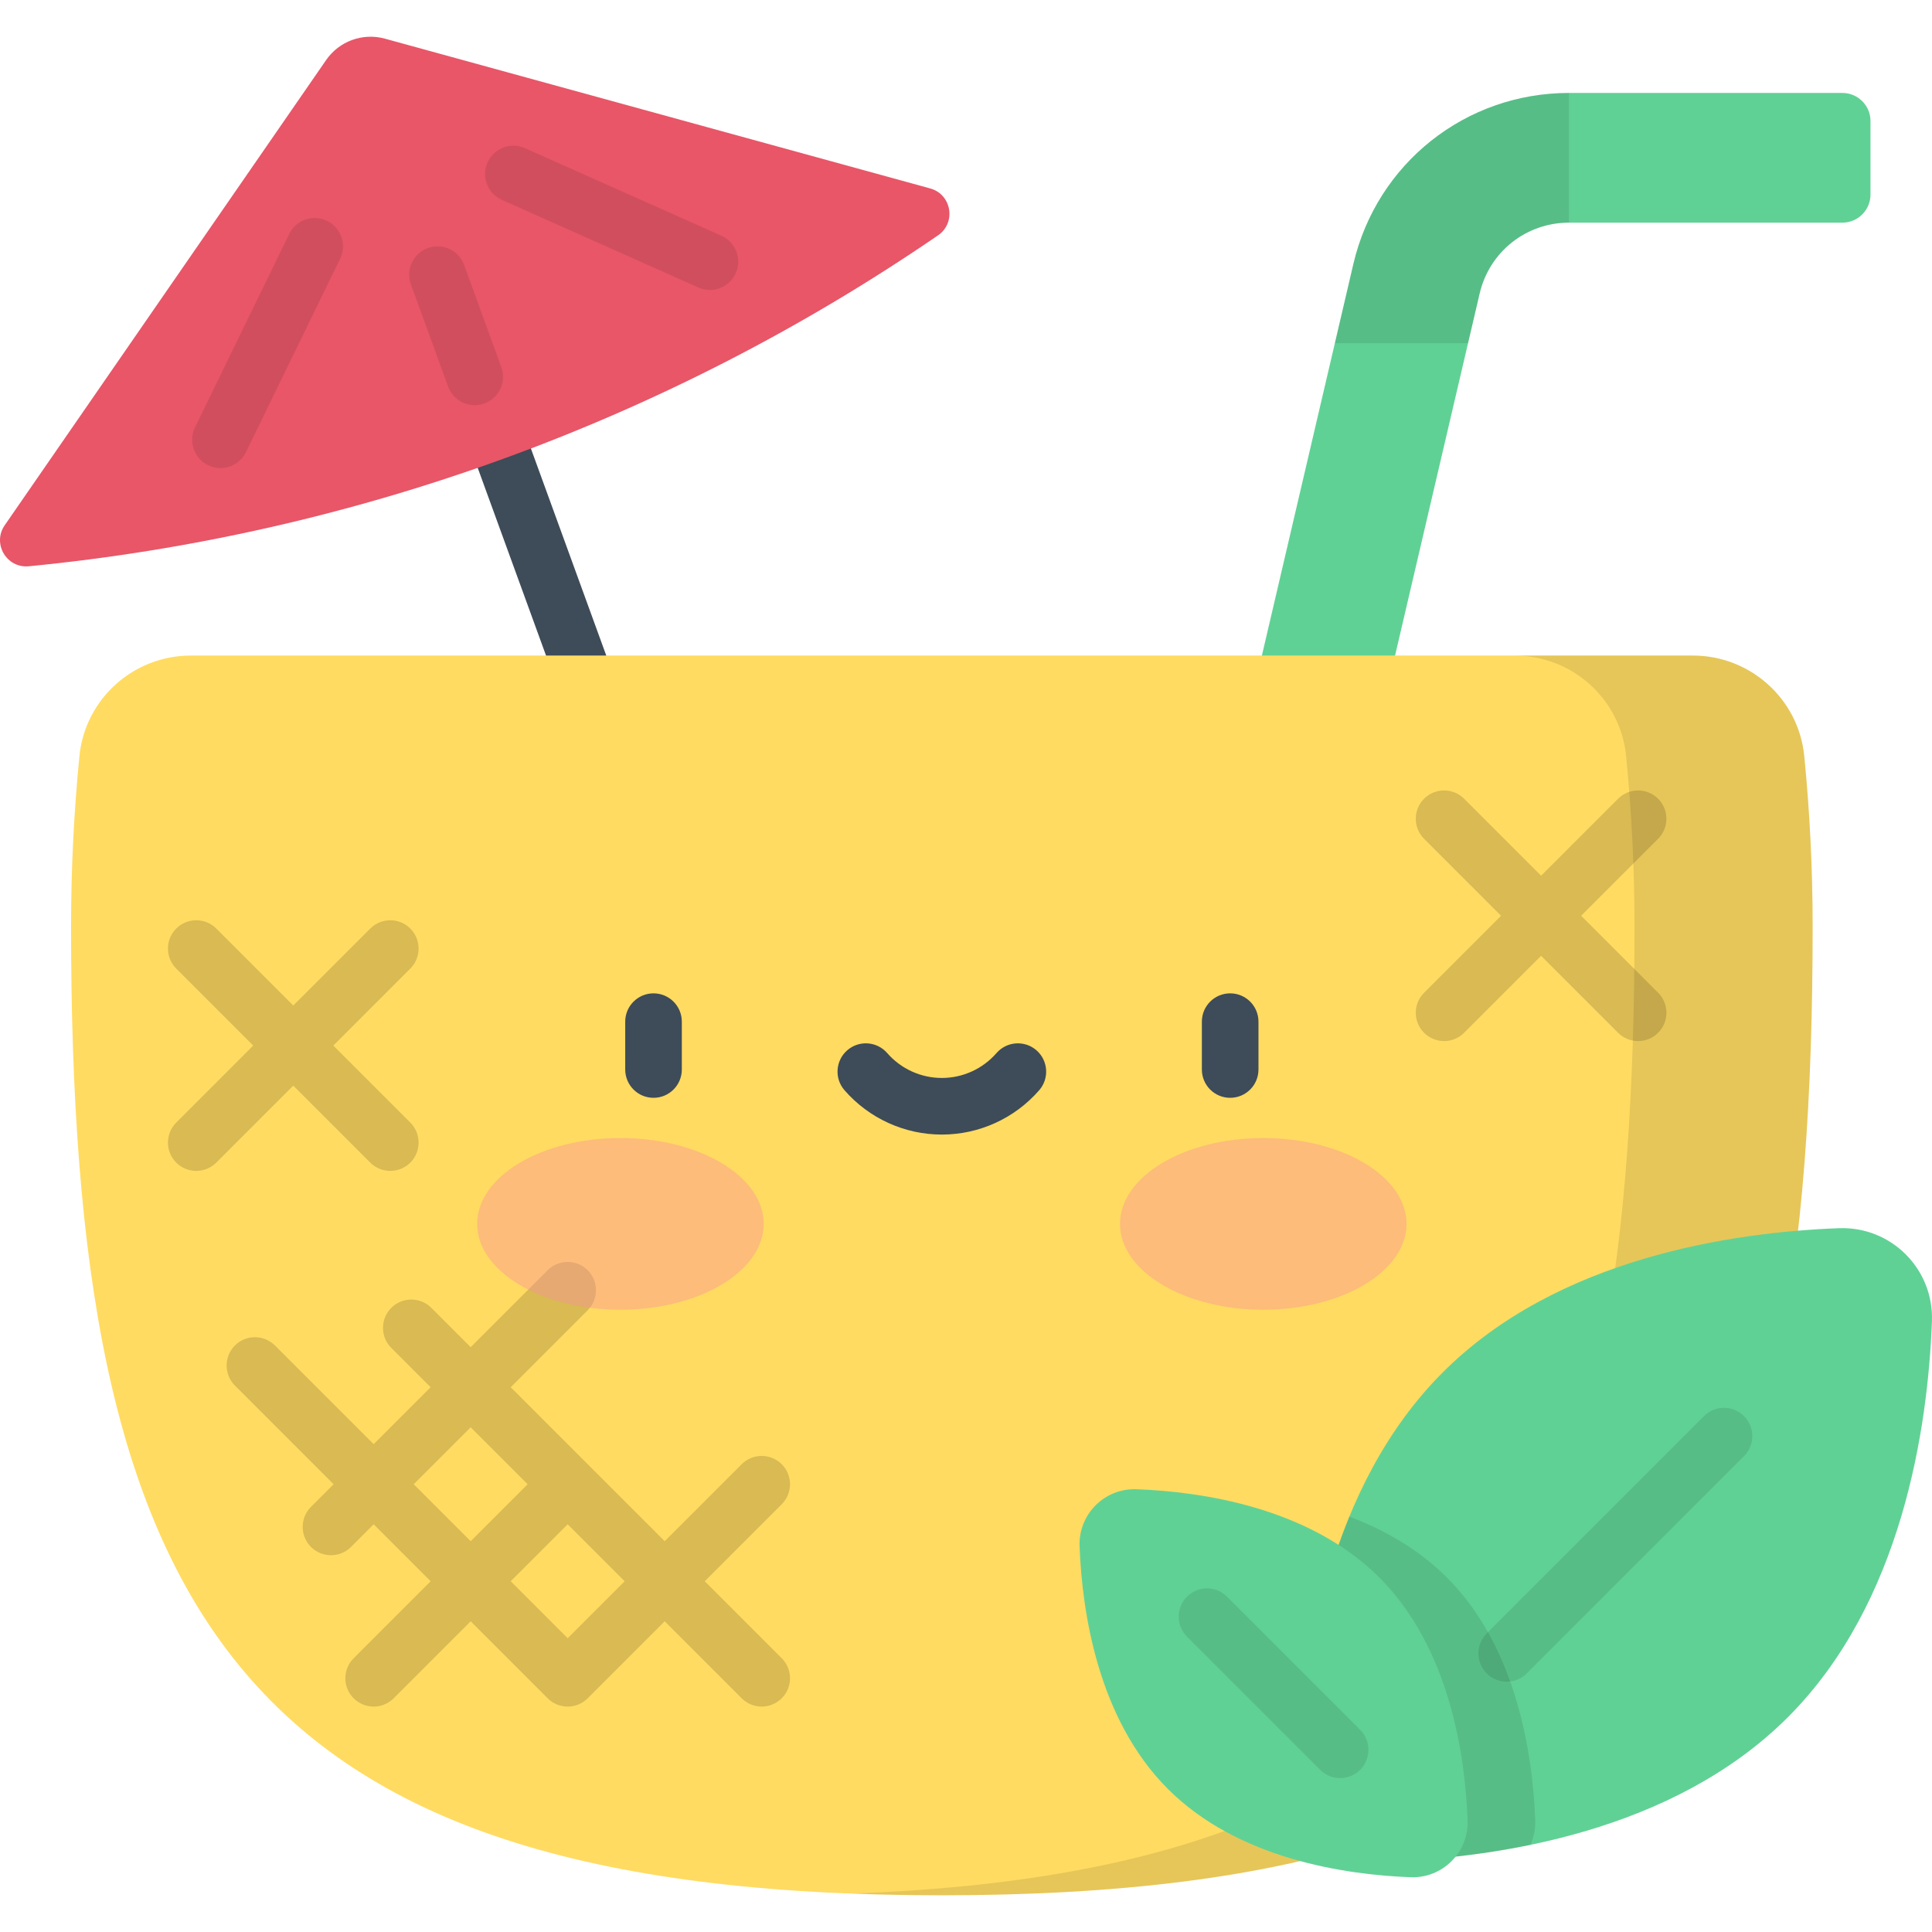 <?xml version="1.0" encoding="iso-8859-1"?>
<!-- Generator: Adobe Illustrator 19.0.0, SVG Export Plug-In . SVG Version: 6.00 Build 0)  -->
<svg xmlns="http://www.w3.org/2000/svg" xmlns:xlink="http://www.w3.org/1999/xlink" version="1.1" id="Capa_1" x="0px" y="0px" viewBox="0 0 512 512" style="enable-background:new 0 0 512 512;" xml:space="preserve">
<path style="fill:#3E4B58;" d="M174.718,241.759c-3.064,0-5.94-1.892-7.049-4.937L108.9,75.356  c-1.417-3.893,0.591-8.196,4.482-9.613c3.895-1.415,8.196,0.591,9.613,4.482l58.769,161.466c1.417,3.893-0.591,8.196-4.482,9.613  C176.436,241.612,175.569,241.759,174.718,241.759z"/>
<path style="fill:#E85668;" d="M7.64,150.067L7.64,150.067c86.433-8.418,169.327-38.589,240.95-87.699l0,0  c4.878-3.345,3.614-10.867-2.089-12.433L101.998,10.244c-5.866-1.611-12.11,0.661-15.568,5.666L1.248,139.2  C-2.114,144.066,1.753,150.64,7.64,150.067z"/>
<path style="fill:#60D195;" d="M338.12,308.92l54.002-231.133c2.584-11.06,12.322-18.784,23.68-18.784h72.454  c4.111,0,7.443-3.332,7.443-7.443V32.077c0-4.111-3.332-7.443-7.443-7.443h-72.454c-27.41,0-50.91,18.642-57.147,45.333  l-54.002,231.134L338.12,308.92z"/>
<g style="opacity:0.1;">
	<path d="M358.655,69.968c6.236-26.691,29.737-45.333,57.147-45.333v34.368c-11.358,0-21.095,7.724-23.68,18.784l-3.079,13.177   h-35.294L358.655,69.968z"/>
</g>
<path style="fill:#FFDB62;" d="M448.621,173.731H50.577c-15.208,0-28.03,11.486-29.525,26.62  c-1.463,14.803-2.221,29.924-2.221,45.296c0,179.895,41.939,256.62,230.768,256.62s230.769-76.726,230.769-256.62  c0-15.372-0.759-30.493-2.222-45.296C476.65,185.217,463.828,173.731,448.621,173.731z"/>
<g style="opacity:0.1;">
	<path d="M478.146,200.351c-1.495-15.134-14.317-26.62-29.525-26.62h-47.206c15.208,0,28.03,11.486,29.525,26.62   c1.463,14.803,2.222,29.924,2.222,45.297c0,172.136-38.419,249.799-207.166,256.179c7.606,0.288,15.458,0.441,23.603,0.441   c188.829,0,230.769-76.725,230.769-256.62C480.367,230.275,479.609,215.154,478.146,200.351z"/>
</g>
<g style="opacity:0.15;">
	<path d="M419.014,242.686l20.405-20.405c2.929-2.93,2.929-7.678,0-10.607c-2.929-2.928-7.677-2.928-10.607,0l-20.405,20.405   l-20.405-20.405c-2.93-2.928-7.678-2.928-10.607,0c-2.929,2.93-2.929,7.678,0,10.607l20.405,20.405l-20.405,20.405   c-2.929,2.93-2.929,7.678,0,10.607c1.465,1.464,3.384,2.196,5.304,2.196c1.919,0,3.839-0.732,5.304-2.196l20.405-20.405   l20.405,20.405c1.465,1.464,3.385,2.196,5.304,2.196s3.839-0.732,5.304-2.196c2.929-2.93,2.929-7.678,0-10.607L419.014,242.686z"/>
	<path d="M88.327,277.09l20.405-20.405c2.929-2.93,2.929-7.678,0-10.607c-2.93-2.928-7.678-2.928-10.607,0L77.72,266.482   l-20.405-20.405c-2.93-2.928-7.678-2.928-10.607,0c-2.929,2.93-2.929,7.678,0,10.607l20.405,20.405l-20.405,20.405   c-2.929,2.93-2.929,7.678,0,10.607c1.465,1.464,3.385,2.196,5.304,2.196s3.839-0.732,5.304-2.196l20.405-20.405l20.405,20.405   c1.465,1.464,3.385,2.196,5.304,2.196s3.839-0.732,5.304-2.196c2.929-2.93,2.929-7.678,0-10.607L88.327,277.09z"/>
	<path d="M186.756,419.048l20.405-20.405c2.929-2.93,2.929-7.678,0-10.607c-2.93-2.928-7.678-2.928-10.607,0l-20.405,20.405   l-40.81-40.81l20.405-20.405c2.929-2.93,2.929-7.678,0-10.607c-2.93-2.928-7.678-2.928-10.607,0l-20.405,20.405l-10.428-10.428   c-2.93-2.928-7.678-2.928-10.607,0c-2.929,2.93-2.929,7.678,0,10.607l10.428,10.428l-15.101,15.101l-26.159-26.159   c-2.929-2.927-7.677-2.929-10.607,0c-2.929,2.93-2.929,7.678,0,10.607l26.159,26.159l-6.004,6.004   c-2.929,2.93-2.929,7.678,0,10.607c1.465,1.464,3.385,2.196,5.304,2.196s3.839-0.732,5.304-2.196l6.004-6.004l15.101,15.102   l-20.405,20.405c-2.929,2.93-2.929,7.678,0,10.607c1.465,1.464,3.385,2.196,5.304,2.196s3.839-0.732,5.304-2.196l20.405-20.405   l20.405,20.405c1.465,1.464,3.384,2.196,5.304,2.196c1.919,0,3.839-0.732,5.304-2.196l20.405-20.405l20.405,20.405   c1.465,1.464,3.385,2.196,5.304,2.196s3.839-0.732,5.304-2.196c2.929-2.93,2.929-7.678,0-10.607L186.756,419.048z M109.63,393.339   l15.101-15.101l15.101,15.101l-15.101,15.102L109.63,393.339z M150.439,434.149l-15.101-15.101l15.101-15.102l15.102,15.102   L150.439,434.149z"/>
</g>
<g>
	<path style="fill:#3E4B58;" d="M173.19,290.932c-4.143,0-7.5-3.357-7.5-7.5v-12.684c0-4.143,3.357-7.5,7.5-7.5s7.5,3.357,7.5,7.5   v12.684C180.69,287.574,177.333,290.932,173.19,290.932z"/>
	<path style="fill:#3E4B58;" d="M326.007,290.932c-4.143,0-7.5-3.357-7.5-7.5v-12.684c0-4.143,3.357-7.5,7.5-7.5s7.5,3.357,7.5,7.5   v12.684C333.507,287.574,330.149,290.932,326.007,290.932z"/>
	<path style="fill:#3E4B58;" d="M249.599,300.672c-9.887,0-19.29-4.282-25.799-11.75c-2.721-3.122-2.396-7.86,0.727-10.582   c3.122-2.721,7.859-2.396,10.582,0.727c3.658,4.198,8.94,6.605,14.49,6.605c5.551,0,10.832-2.407,14.49-6.605   c2.721-3.122,7.457-3.448,10.582-0.727c3.122,2.722,3.448,7.459,0.727,10.582C268.891,296.389,259.487,300.672,249.599,300.672z"/>
</g>
<g style="opacity:0.4;">
	<ellipse style="fill:#F98F9D;" cx="334.78" cy="324.34" rx="37.972" ry="22.756"/>
	<ellipse style="fill:#F98F9D;" cx="164.42" cy="324.34" rx="37.972" ry="22.756"/>
</g>
<g style="opacity:0.1;">
	<path d="M58.425,124.043c-1.102,0-2.221-0.244-3.278-0.759c-3.724-1.814-5.272-6.303-3.459-10.027l24.964-51.258   c1.814-3.723,6.302-5.271,10.027-3.459c3.724,1.814,5.272,6.303,3.459,10.027l-24.964,51.258   C63.875,122.491,61.204,124.043,58.425,124.043z"/>
	<path d="M188.127,76.836c-1.021,0-2.058-0.21-3.051-0.652l-52.071-23.219c-3.783-1.687-5.482-6.121-3.795-9.904   c1.687-3.783,6.121-5.48,9.904-3.795l52.071,23.219c3.783,1.687,5.482,6.121,3.795,9.904   C193.736,75.179,190.997,76.836,188.127,76.836z"/>
	<path d="M125.805,107.37c-3.064,0-5.94-1.892-7.049-4.937L108.9,75.356c-1.417-3.893,0.59-8.196,4.482-9.613   c3.895-1.415,8.196,0.591,9.613,4.482l9.855,27.077c1.417,3.893-0.59,8.196-4.482,9.613   C127.522,107.224,126.656,107.37,125.805,107.37z"/>
</g>
<path style="fill:#60D195;" d="M382.379,363.666c30.373-30.373,76.798-37.116,104.94-38.181  c13.857-0.525,25.188,10.806,24.663,24.663c-1.066,28.143-7.809,74.568-38.181,104.94c-30.373,30.373-76.798,37.116-104.941,38.181  c-13.857,0.525-25.188-10.806-24.663-24.663C345.263,440.464,352.006,394.038,382.379,363.666z"/>
<g style="opacity:0.1;">
	<path d="M399.299,445.668c-1.919,0-3.839-0.732-5.304-2.196c-2.929-2.93-2.929-7.678,0-10.607l57.582-57.582   c2.93-2.928,7.678-2.928,10.607,0c2.929,2.93,2.929,7.678,0,10.607l-57.582,57.582   C403.138,444.936,401.218,445.668,399.299,445.668z"/>
</g>
<g style="opacity:0.1;">
	<path d="M383.457,418.06c-7.484-7.484-16.56-12.624-25.858-16.141c-9.77,23.75-12.727,48.878-13.402,66.687   c-0.525,13.857,10.806,25.188,24.663,24.663c10.338-0.391,23.146-1.556,36.716-4.369c0.891-1.982,1.368-4.191,1.28-6.527   C406.203,465.126,402.071,436.675,383.457,418.06z"/>
</g>
<path style="fill:#60D195;" d="M309.5,474.089c-18.614-18.614-22.746-47.066-23.399-64.313c-0.322-8.492,6.623-15.436,15.115-15.115  c17.247,0.653,45.699,4.786,64.313,23.4c18.614,18.614,22.746,47.066,23.399,64.313c0.322,8.492-6.623,15.436-15.115,15.115  C356.566,496.835,328.114,492.703,309.5,474.089z"/>
<g style="opacity:0.1;">
	<path d="M355.159,471.22c-1.92,0-3.839-0.732-5.304-2.197l-35.289-35.289c-2.929-2.93-2.929-7.678,0.001-10.607   c2.928-2.929,7.677-2.928,10.606,0.001l35.289,35.289c2.929,2.93,2.929,7.678-0.001,10.607   C358.998,470.487,357.078,471.22,355.159,471.22z"/>
</g>
<g>
</g>
<g>
</g>
<g>
</g>
<g>
</g>
<g>
</g>
<g>
</g>
<g>
</g>
<g>
</g>
<g>
</g>
<g>
</g>
<g>
</g>
<g>
</g>
<g>
</g>
<g>
</g>
<g>
</g>
</svg>
